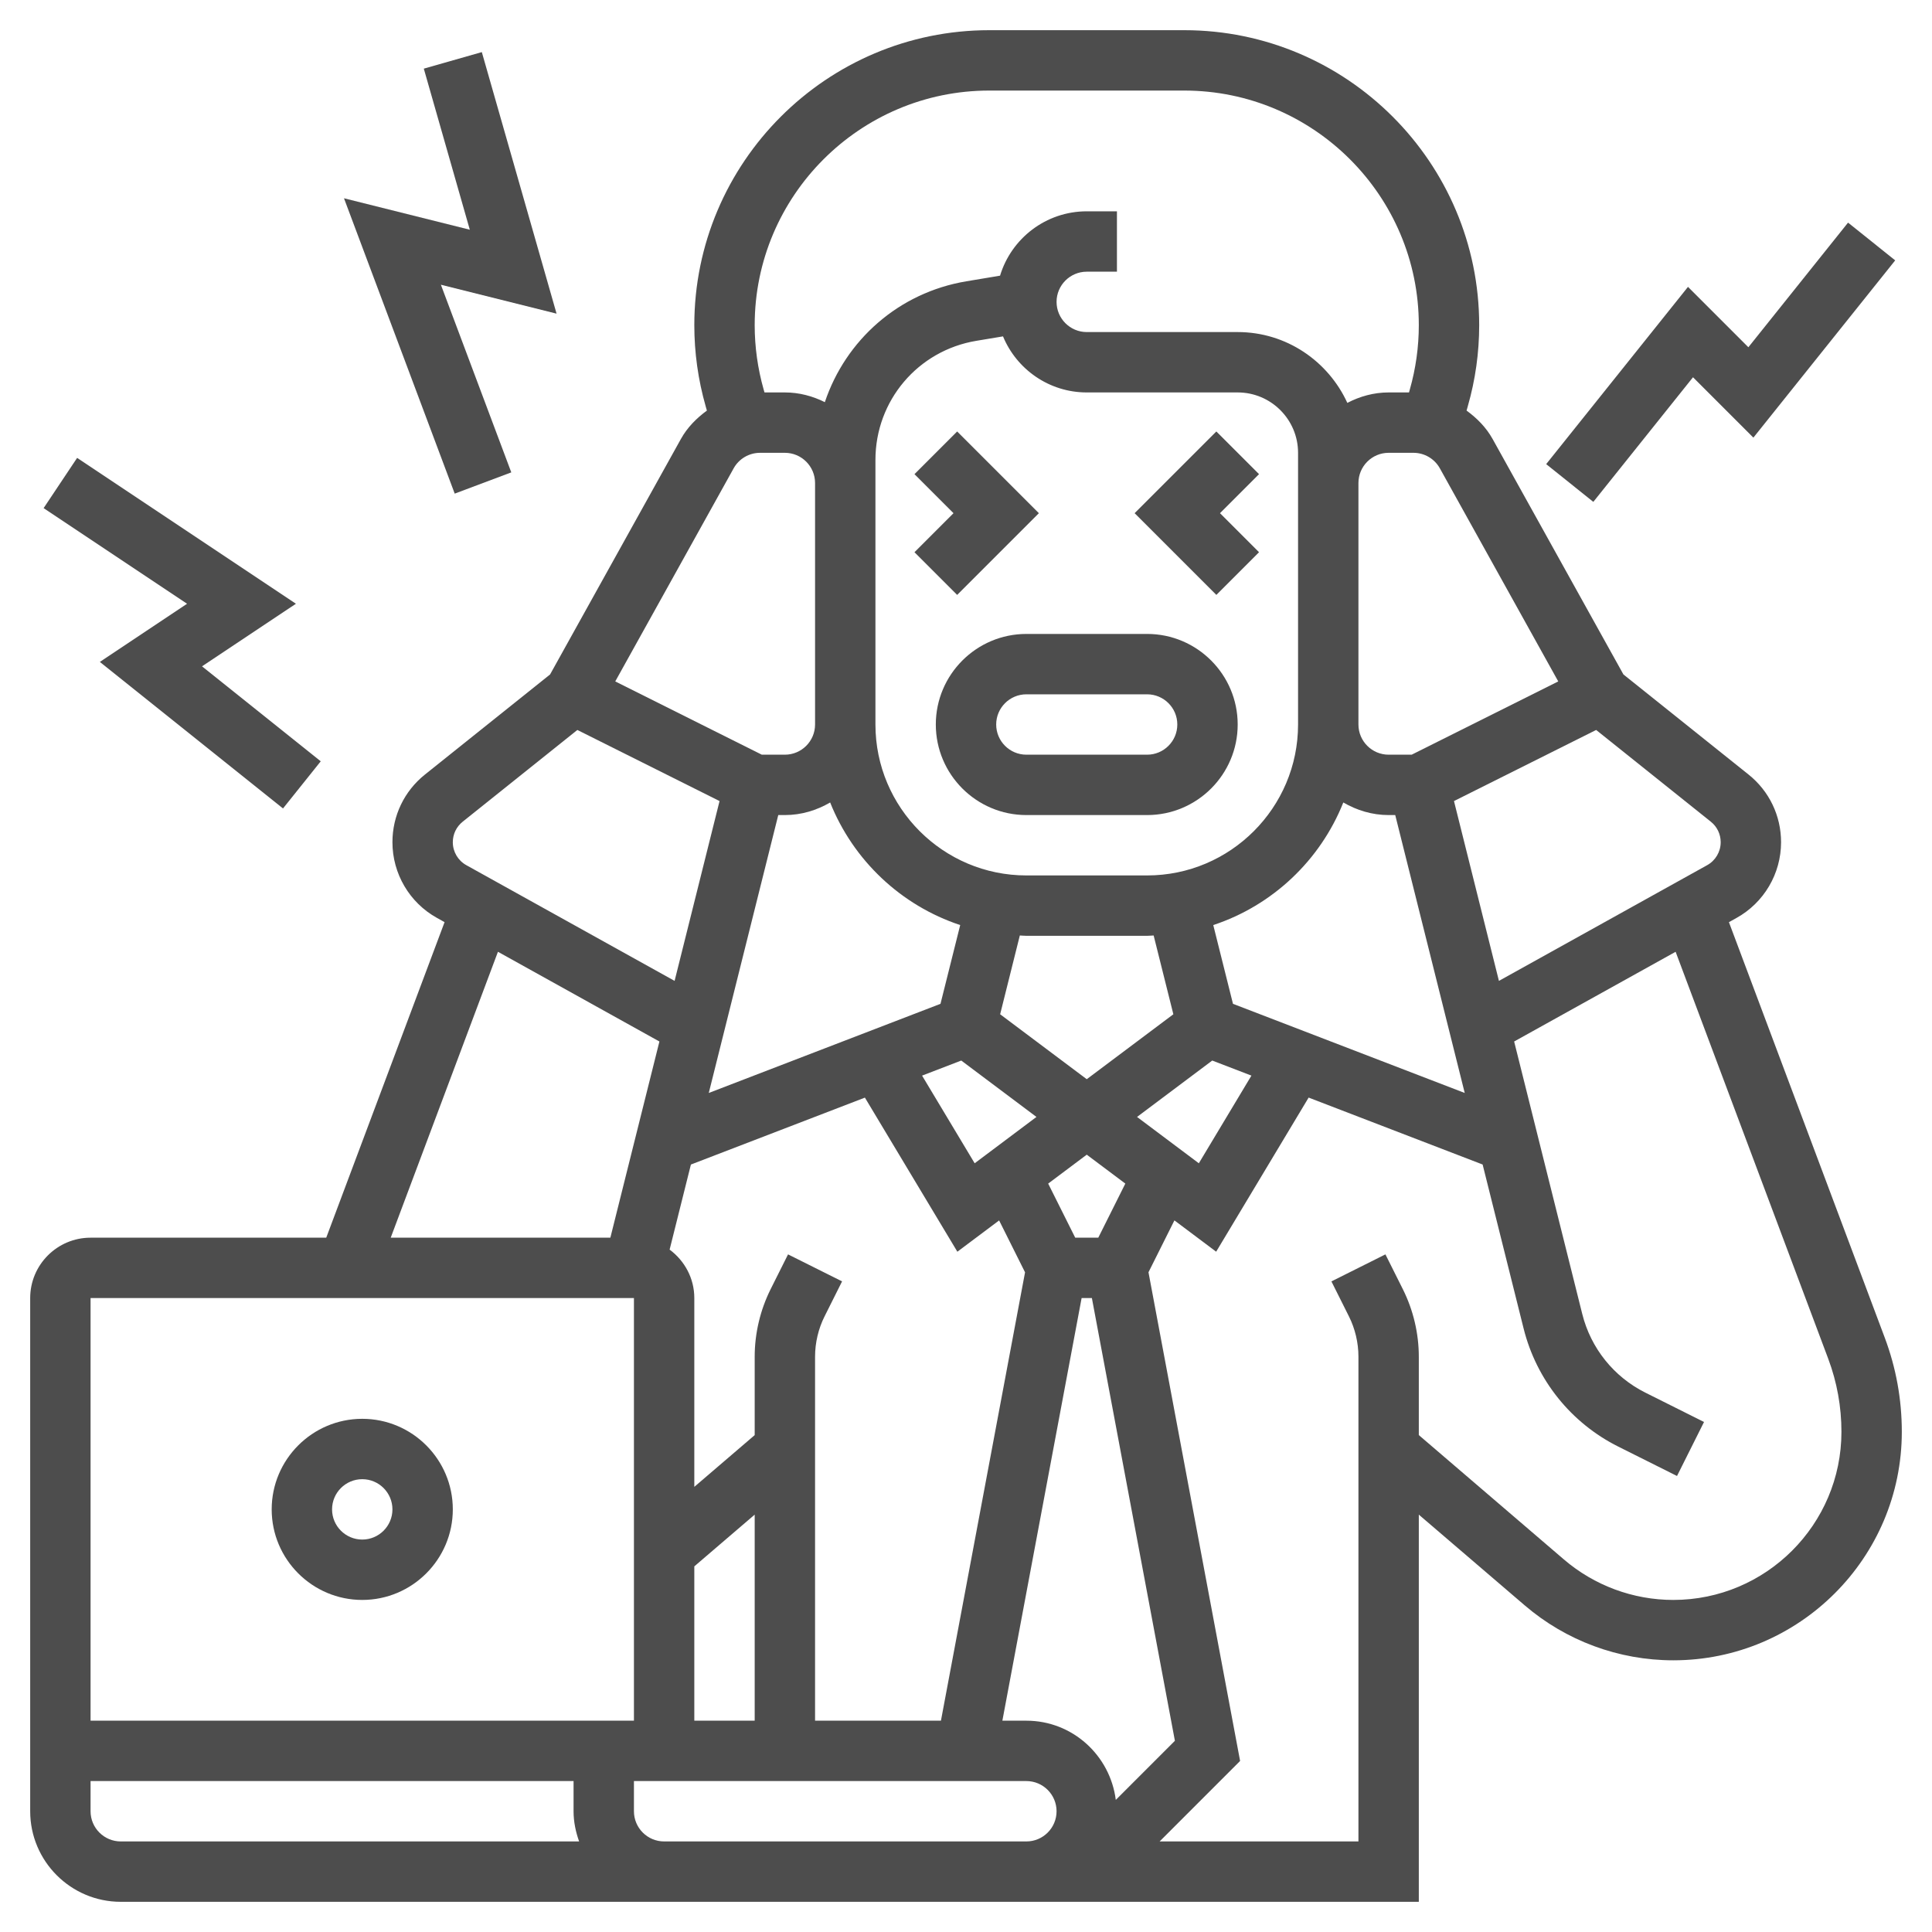 <svg height='100px' width='100px'  fill="#4D4D4D" xmlns="http://www.w3.org/2000/svg" xmlns:xlink="http://www.w3.org/1999/xlink" version="1.1" x="0px" y="0px" viewBox="0 0 64 64" style="enable-background:new 0 0 64 64;" xml:space="preserve"><g><path d="M12,53c1.654,0,3-1.346,3-3s-1.346-3-3-3s-3,1.346-3,3S10.346,53,12,53z M12,49c0.551,0,1,0.448,1,1s-0.449,1-1,1   s-1-0.448-1-1S11.449,49,12,49z"></path><path d="M31,24c0,1.654,1.346,3,3,3h4c1.654,0,3-1.346,3-3s-1.346-3-3-3h-4C32.346,21,31,22.346,31,24z M39,24c0,0.552-0.449,1-1,1   h-4c-0.551,0-1-0.448-1-1s0.449-1,1-1h4C38.551,23,39,23.448,39,24z"></path><polygon points="31.707,19.707 34.414,17 31.707,14.293 30.293,15.707 31.586,17 30.293,18.293  "></polygon><polygon points="41.707,18.293 40.414,17 41.707,15.707 40.293,14.293 37.586,17 40.293,19.707  "></polygon><path d="M62.434,44.31l-5.161-13.762l0.248-0.138C58.434,29.904,59,28.942,59,27.899c0-0.878-0.393-1.695-1.078-2.242l-4.144-3.315   l-4.333-7.799c-0.214-0.385-0.519-0.691-0.863-0.942l0.041-0.145C48.874,12.582,49,11.679,49,10.771C49,5.384,44.617,1,39.229,1   h-6.457C27.383,1,23,5.384,23,10.771c0,0.907,0.126,1.811,0.376,2.686l0.041,0.144c-0.343,0.252-0.649,0.557-0.862,0.942   l-4.333,7.799l-4.144,3.315C13.393,26.204,13,27.021,13,27.899c0,1.043,0.566,2.005,1.477,2.509l0.25,0.139L10.807,41H3   c-1.103,0-2,0.897-2,2v17c0,1.654,1.346,3,3,3h43V50.174l3.504,3.002C51.875,54.353,53.624,55,55.43,55   c4.174,0,7.57-3.396,7.57-7.569C63,46.359,62.81,45.31,62.434,44.31z M56.674,27.22C56.881,27.386,57,27.633,57,27.899   c0,0.316-0.171,0.607-0.448,0.761l-6.898,3.833l-1.489-5.957l4.71-2.355L56.674,27.22z M36.962,59.624   C36.775,58.149,35.526,57,34,57h-0.795l2.625-14h0.34l2.75,14.666L36.962,59.624z M25.781,27H26c0.549,0,1.057-0.159,1.5-0.417   c0.763,1.912,2.342,3.41,4.308,4.061l-0.653,2.609l-7.676,2.953L25.781,27z M29,15.235c0-1.964,1.406-3.623,3.343-3.945   l0.883-0.147C33.676,12.231,34.75,13,36,13h5c1.103,0,2,0.897,2,2v9c0,2.757-2.243,5-5,5h-4c-2.757,0-5-2.243-5-5V15.235z    M38.869,33.599L36,35.75l-2.869-2.151l0.652-2.61C33.856,30.991,33.927,31,34,31h4c0.073,0,0.144-0.009,0.216-0.011L38.869,33.599   z M32.287,38.535l-1.742-2.904l1.298-0.499L34.334,37L32.287,38.535z M23,51.888l2-1.714V57h-2V51.888z M26.105,41.553   l-0.578,1.155C25.183,43.398,25,44.172,25,44.944v2.596l-2,1.714V43c0-0.659-0.325-1.24-0.818-1.605l0.705-2.818l5.764-2.217   l3.063,5.105l1.383-1.037l0.859,1.719L31.17,57H27V44.944c0-0.463,0.109-0.928,0.317-1.342l0.578-1.155L26.105,41.553z M36.382,41   h-0.764l-0.896-1.792L36,38.25l0,0l0,0l1.278,0.958L36.382,41z M37.666,37l2.491-1.868l1.298,0.499l-1.742,2.904L37.666,37z    M40.844,33.253l-0.653-2.609c1.966-0.65,3.546-2.148,4.308-4.061C44.943,26.841,45.451,27,46,27h0.219l2.302,9.206L40.844,33.253z    M51.619,22.573L46.764,25H46c-0.551,0-1-0.448-1-1v-8c0-0.552,0.449-1,1-1h0.823c0.363,0,0.698,0.197,0.874,0.514L51.619,22.573z    M32.771,3h6.457C43.514,3,47,6.486,47,10.771c0,0.722-0.101,1.44-0.299,2.136L46.675,13H46c-0.495,0-0.956,0.132-1.368,0.346   C44,11.966,42.614,11,41,11h-5c-0.551,0-1-0.448-1-1s0.449-1,1-1h1V7h-1c-1.353,0-2.499,0.899-2.872,2.132l-1.114,0.186   c-2.245,0.374-4.002,1.95-4.69,4.004C26.923,13.122,26.477,13,26,13h-0.675l-0.027-0.093C25.101,12.212,25,11.493,25,10.771   C25,6.486,28.486,3,32.771,3z M24.303,15.514C24.479,15.197,24.814,15,25.177,15H26c0.551,0,1,0.448,1,1v8c0,0.552-0.449,1-1,1   h-0.764l-4.855-2.427L24.303,15.514z M15.327,27.22l3.799-3.039l4.71,2.355l-1.489,5.957l-6.899-3.833   C15.171,28.507,15,28.216,15,27.899C15,27.633,15.119,27.386,15.327,27.22z M16.495,31.529l5.349,2.972L20.219,41h-7.276   L16.495,31.529z M21,43v14H3V43H21z M3,60v-1h16v1c0,0.352,0.072,0.686,0.184,1H4C3.449,61,3,60.552,3,60z M22,61   c-0.551,0-1-0.448-1-1v-1h13c0.551,0,1,0.448,1,1s-0.449,1-1,1H22z M55.43,53c-1.329,0-2.616-0.477-3.625-1.342L47,47.539v-2.595   c0-0.772-0.183-1.546-0.528-2.236l-0.578-1.155l-1.789,0.895l0.578,1.155C44.891,44.017,45,44.481,45,44.944V61h-6.586l2.666-2.666   l-3.035-16.188l0.859-1.719l1.383,1.037l3.063-5.105l5.764,2.217l1.358,5.434c0.426,1.702,1.569,3.128,3.138,3.912l1.943,0.972   l0.895-1.789l-1.943-0.972c-1.045-0.522-1.808-1.473-2.091-2.607l-2.256-9.025l5.349-2.972l5.056,13.483   C60.853,45.787,61,46.601,61,47.431C61,50.502,58.501,53,55.43,53z"></path><polygon points="3.308,21.927 9.375,26.781 10.625,25.219 6.692,22.073 9.803,20 2.555,15.168 1.445,16.832 6.197,20  "></polygon><polygon points="15.063,16.352 16.937,15.648 14.605,9.432 18.437,10.39 15.961,1.726 14.039,2.274 15.563,7.61 11.395,6.568  "></polygon><polygon points="56.083,12.497 58.083,14.497 62.781,8.625 61.219,7.375 57.917,11.503 55.917,9.503 51.219,15.375 52.781,16.625     "></polygon></g></svg>